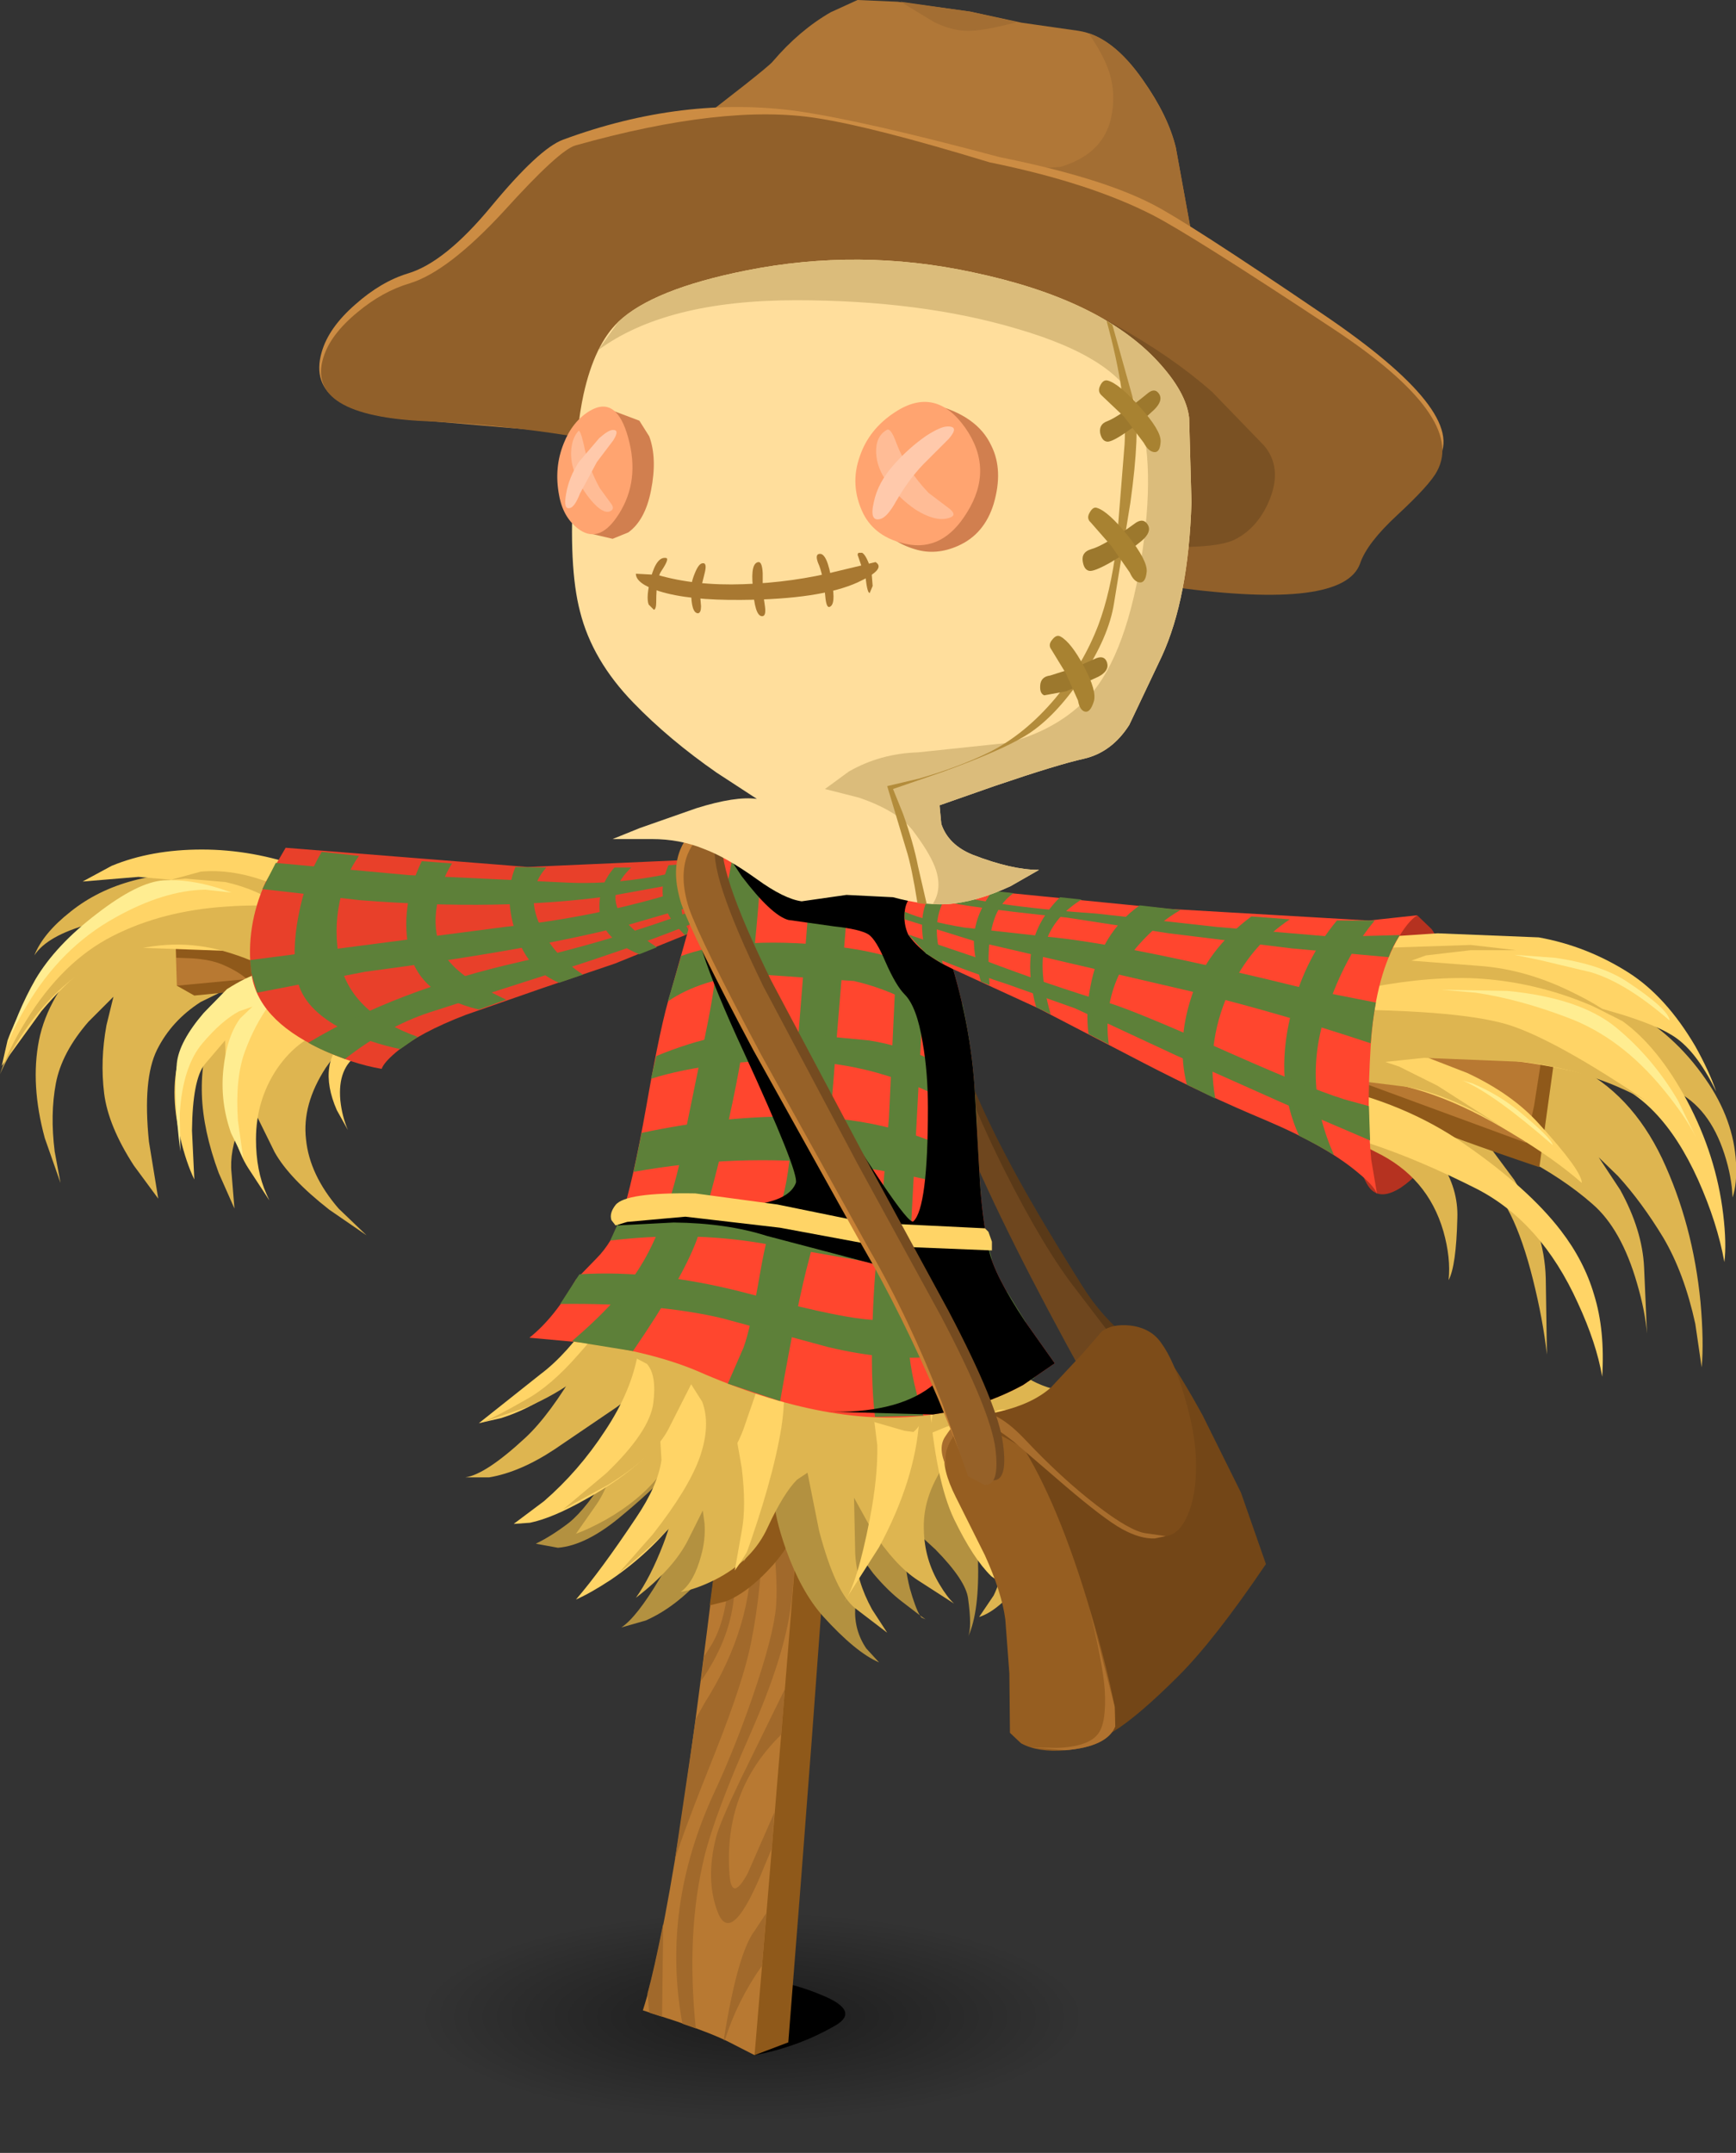 <?xml version="1.0" encoding="UTF-8" standalone="no"?>
<svg xmlns:xlink="http://www.w3.org/1999/xlink" height="185.0px" width="149.2px" xmlns="http://www.w3.org/2000/svg">
  <rect width="100%" height="100%" fill="#333333" stroke="none"/>
  <g transform="matrix(1.0, 0.0, 0.0, 1.0, 0.0, 0.0)">
    <use height="208.95" id="gardeningvendor" transform="matrix(1.0, 0.0, 0.0, 1.0, -24.15, -23.95)" width="186.55" xlink:href="#sprite0"/>
  </g>
  <defs>
    <g id="sprite0" transform="matrix(1.0, 0.0, 0.0, 1.0, 98.75, 116.45)">
      <use height="23.35" transform="matrix(1.0, 0.0, 0.0, 1.0, -49.4, 69.15)" width="78.95" xlink:href="#shape0"/>
      <use height="7.05" transform="matrix(1.0, 0.0, 0.0, 1.0, -17.05, 77.05)" width="15.1" xlink:href="#sprite1"/>
      <use height="134.3" transform="matrix(1.0, 0.0, 0.0, 1.0, -19.35, -50.2)" width="18.95" xlink:href="#shape2"/>
      <use height="34.35" transform="matrix(1.0, 0.0, 0.0, 1.0, 5.6, -8.35)" width="19.2" xlink:href="#shape3"/>
      <use height="33.3" transform="matrix(1.0, 0.0, 0.0, 1.0, -74.6, -19.65)" width="65.05" xlink:href="#shape4"/>
      <use height="16.95" transform="matrix(1.0, 0.0, 0.0, 1.0, -49.3, -19.3)" width="34.0" xlink:href="#sprite2"/>
      <use height="11.65" transform="matrix(1.0, 0.0, 0.0, 1.0, -53.1, -18.85)" width="43.55" xlink:href="#sprite3"/>
      <use height="14.15" transform="matrix(1.0, 0.0, 0.0, 1.0, -48.1, -15.65)" width="36.65" xlink:href="#sprite4"/>
      <use height="14.8" transform="matrix(1.0, 0.0, 0.0, 1.0, -74.2, -16.85)" width="19.5" xlink:href="#shape8"/>
      <use height="73.8" transform="matrix(1.0, 0.0, 0.0, 1.0, -34.6, -23.45)" width="60.4" xlink:href="#shape9"/>
      <use height="52.75" transform="matrix(1.0, 0.0, 0.0, 1.0, -25.45, -23.45)" width="39.75" xlink:href="#sprite5"/>
      <use height="41.0" transform="matrix(1.0, 0.0, 0.0, 1.0, -26.45, -16.85)" width="40.0" xlink:href="#sprite6"/>
      <use height="52.75" transform="matrix(1.0, 0.0, 0.0, 1.0, -21.5, -23.45)" width="37.55" xlink:href="#sprite7"/>
      <use height="5.0" transform="matrix(1.0, 0.0, 0.0, 1.0, -22.1, 10.05)" width="32.75" xlink:href="#shape13"/>
      <use height="36.6" transform="matrix(1.0, 0.0, 0.0, 1.0, 6.35, 21.35)" width="27.85" xlink:href="#shape14"/>
      <use height="42.05" transform="matrix(1.0, 0.0, 0.0, 1.0, 3.15, -16.25)" width="71.45" xlink:href="#shape15"/>
      <use height="23.0" transform="matrix(1.0, 0.0, 0.0, 1.0, 4.65, -16.25)" width="38.9" xlink:href="#sprite8"/>
      <use height="11.3" transform="matrix(1.0, 0.0, 0.0, 1.0, 3.1, -14.15)" width="40.55" xlink:href="#sprite9"/>
      <use height="17.7" transform="matrix(1.0, 0.0, 0.0, 1.0, 3.45, -12.2)" width="39.7" xlink:href="#sprite10"/>
      <use height="5.9" transform="matrix(1.0, 0.0, 0.0, 1.0, 3.9, -16.15)" width="41.8" xlink:href="#sprite11"/>
      <use height="16.35" transform="matrix(1.0, 0.0, 0.0, 1.0, 49.3, -10.45)" width="21.85" xlink:href="#shape20"/>
      <use height="57.5" transform="matrix(1.0, 0.0, 0.0, 1.0, -16.5, -22.4)" width="28.2" xlink:href="#shape21"/>
      <use height="51.1" transform="matrix(1.0, 0.0, 0.0, 1.0, -47.15, -92.5)" width="96.6" xlink:href="#shape22"/>
      <use height="55.4" transform="matrix(1.0, 0.0, 0.0, 1.0, -25.45, -70.2)" width="53.25" xlink:href="#shape23"/>
      <use height="11.35" transform="matrix(1.0, 0.0, 0.0, 1.0, -26.7, -57.55)" width="8.3" xlink:href="#shape24"/>
      <use height="12.85" transform="matrix(1.0, 0.0, 0.0, 1.0, -1.1, -57.95)" width="12.3" xlink:href="#shape25"/>
      <use height="50.15" transform="matrix(1.0, 0.0, 0.0, 1.0, 1.65, -64.95)" width="23.5" xlink:href="#shape26"/>
      <use height="5.5" transform="matrix(1.0, 0.0, 0.0, 1.0, -19.95, -45.05)" width="20.85" xlink:href="#shape27"/>
    </g>
    <g id="shape0" transform="matrix(1.0, 0.0, 0.0, 1.0, 39.5, 11.65)">
      <path d="M-27.95 -8.25 Q-16.4 -11.65 -0.05 -11.65 16.3 -11.65 27.9 -8.25 39.45 -4.85 39.45 0.0 39.45 4.85 27.9 8.25 16.3 11.7 -0.05 11.7 -16.4 11.7 -27.95 8.25 -39.5 4.85 -39.5 0.0 -39.5 -4.85 -27.95 -8.25" fill="url(#gradient0)" fill-rule="evenodd" stroke="none"/>
    </g>
    <radialGradient cx="0" cy="0" gradientTransform="matrix(0.035, 0.0, 0.0, -0.011, -0.05, 0.0)" gradientUnits="userSpaceOnUse" id="gradient0" r="819.2" spreadMethod="pad">
      <stop offset="0.0" stop-color="#000000" stop-opacity="0.459"/>
      <stop offset="1.0" stop-color="#000000" stop-opacity="0.0"/>
    </radialGradient>
    <g id="sprite1" transform="matrix(1.0, 0.0, 0.0, 1.0, 0.0, 0.0)">
      <use height="7.05" transform="matrix(1.0, 0.0, 0.0, 1.0, 0.0, 0.0)" width="15.1" xlink:href="#shape1"/>
    </g>
    <g id="shape1" transform="matrix(1.0, 0.0, 0.0, 1.0, 0.0, 0.0)">
      <path d="M0.0 2.3 Q0.55 1.55 1.6 0.9 3.75 -0.35 6.4 0.1 10.7 0.85 13.1 1.9 16.4 3.25 14.25 4.5 11.05 6.35 7.3 7.05 L0.0 2.3" fill="#000000" fill-rule="evenodd" stroke="none"/>
    </g>
    <g id="shape2" transform="matrix(1.0, 0.0, 0.0, 1.0, 9.5, 67.15)">
      <path d="M3.0 -20.6 L3.85 -21.25 5.75 -21.3 Q8.45 -19.8 8.1 -8.8 7.55 8.85 3.0 66.05 L0.1 67.15 -4.7 61.4 3.0 -20.6" fill="#8f591a" fill-rule="evenodd" stroke="none"/>
      <path d="M4.65 -67.15 L9.45 -65.2 Q6.75 -23.1 5.95 -7.95 5.15 7.2 0.1 67.15 L-2.05 66.05 Q-3.4 65.35 -6.6 64.25 L-9.5 63.3 Q-8.1 59.0 -6.3 47.65 -4.75 37.5 -2.25 16.55 L1.4 -12.9 Q2.95 -23.2 3.95 -46.2 L4.65 -67.15" fill="#b87932" fill-rule="evenodd" stroke="none"/>
      <path d="M0.95 50.9 Q-1.85 57.9 -3.05 54.9 -4.15 52.1 -3.2 48.4 -2.9 47.2 -1.05 43.35 L2.7 35.7 2.4 39.6 Q-2.6 44.45 -2.05 51.7 -1.85 54.0 -0.5 51.55 L1.8 46.3 1.6 49.35 0.95 50.9" fill="#a1692b" fill-rule="evenodd" stroke="none"/>
      <path d="M1.1 54.95 L0.75 59.45 Q-1.35 62.4 -2.45 65.85 L-2.55 65.85 Q-1.35 58.3 0.15 56.4 L1.1 54.95" fill="#a1692b" fill-rule="evenodd" stroke="none"/>
      <path d="M-1.55 10.55 L4.65 11.0 3.3 28.05 3.15 29.05 Q2.5 33.25 -0.2 39.4 -3.3 46.4 -4.2 50.05 -5.8 56.55 -4.95 64.85 L-6.1 64.45 Q-7.95 54.45 -3.35 44.55 -1.6 40.8 -0.05 36.3 1.75 31.05 1.95 28.55 2.15 26.25 1.5 21.1 L0.8 16.4 0.85 21.25 Q0.75 27.0 -0.2 31.7 -0.85 35.0 -3.25 41.05 -6.1 48.15 -6.75 50.4 L-4.95 38.25 -4.2 36.9 Q0.05 30.2 -0.2 23.4 L-0.35 15.55 -1.7 28.05 Q-2.1 31.55 -4.5 35.0 L-4.25 32.9 -3.7 32.05 Q-1.25 28.2 -2.5 18.75 L-1.55 10.55" fill="#a1692b" fill-rule="evenodd" stroke="none"/>
      <path d="M-9.1 61.85 Q-8.55 59.85 -7.75 55.85 L-7.85 63.85 -8.95 63.5 -9.1 61.85" fill="#a1692b" fill-rule="evenodd" stroke="none"/>
      <path d="M4.4 19.35 L3.95 21.25 Q3.15 23.55 1.25 25.5 -0.6 27.45 -2.35 28.15 L-3.75 28.5 -2.5 19.1 0.0 18.1 4.75 15.5 4.4 19.35" fill="#8f591a" fill-rule="evenodd" stroke="none"/>
    </g>
    <g id="shape3" transform="matrix(1.0, 0.0, 0.0, 1.0, 0.0, 0.0)">
      <path d="M0.5 0.0 Q1.75 6.55 6.2 15.05 8.5 19.5 12.85 26.4 14.5 29.05 17.0 31.05 L19.2 32.5 13.6 34.0 Q6.75 21.65 3.35 13.6 1.25 8.55 0.65 3.75 L0.5 0.0" fill="#593918" fill-rule="evenodd" stroke="none"/>
      <path d="M0.0 0.35 Q1.8 7.75 6.1 16.35 9.55 23.2 12.35 26.75 L16.85 32.65 13.1 34.35 Q6.25 22.0 2.85 13.9 0.75 8.85 0.15 4.1 L0.0 0.35" fill="#6e461e" fill-rule="evenodd" stroke="none"/>
    </g>
    <g id="shape4" transform="matrix(1.0, 0.0, 0.0, 1.0, 65.05, 0.0)">
      <path d="M-47.8 13.25 Q-50.3 14.85 -51.55 17.35 -52.8 19.85 -52.25 25.25 L-51.45 30.15 -53.55 27.3 Q-55.75 23.9 -56.1 21.1 -56.45 18.25 -55.9 15.25 L-55.3 12.8 -57.45 14.95 Q-59.75 17.6 -60.25 20.25 -60.75 22.9 -60.35 26.1 L-59.85 28.8 -61.2 24.95 Q-62.45 20.35 -61.7 16.55 -60.95 12.75 -57.35 9.0 L-53.95 5.95 -57.35 6.55 Q-61.0 7.55 -62.1 9.25 -61.35 7.35 -59.0 5.5 -54.4 1.8 -46.65 2.2 -38.35 2.65 -34.75 7.25 -31.75 11.1 -33.55 14.05 L-37.05 18.9 Q-39.1 22.05 -38.75 25.05 -38.45 28.1 -35.95 31.0 L-33.55 33.3 -36.75 31.1 Q-40.2 28.4 -41.45 26.15 L-43.2 22.6 -43.45 21.75 -44.4 23.75 Q-45.35 26.1 -45.15 27.95 L-44.9 31.0 -46.25 27.95 Q-47.6 24.3 -47.7 21.2 -47.8 18.1 -46.7 14.8 L-45.55 12.15 -47.8 13.25" fill="#deb550" fill-rule="evenodd" stroke="none"/>
      <path d="M-49.85 11.85 L-48.9 9.8 -21.7 7.3 Q-21.05 7.7 -23.8 9.05 -26.8 10.55 -30.25 10.9 L-48.35 12.7 -49.85 11.85" fill="#8f591a" fill-rule="evenodd" stroke="none"/>
      <path d="M-50.1 3.75 L-33.3 3.75 Q-15.75 3.7 -12.1 3.45 L-11.15 6.65 Q-26.1 9.65 -35.55 10.5 L-49.85 11.85 -50.1 3.75" fill="#b87932" fill-rule="evenodd" stroke="none"/>
      <path d="M-48.55 9.5 L-49.9 9.45 -50.0 6.05 -40.65 6.2 -40.45 10.5 Q-40.45 10.7 -43.4 11.7 -44.25 10.75 -45.9 10.05 -46.95 9.6 -48.55 9.5" fill="#8f591a" fill-rule="evenodd" stroke="none"/>
      <path d="M-45.8 8.85 L-54.1 8.55 Q-57.45 9.25 -61.5 14.05 L-64.9 18.75 -64.4 16.55 Q-63.35 13.65 -60.75 9.95 -58.2 6.25 -54.0 4.1 L-50.35 2.75 -53.15 2.5 -57.95 2.9 -55.45 1.55 Q-52.05 0.15 -47.7 0.15 -43.35 0.15 -39.0 1.7 -36.85 2.45 -35.55 3.2 L-31.8 4.45 Q-28.05 6.15 -27.8 8.3 -27.5 10.65 -29.75 13.65 -31.75 16.25 -34.25 17.75 -36.05 18.9 -35.8 21.7 -35.65 23.1 -35.15 24.25 L-36.1 22.55 Q-37.0 20.5 -36.75 18.85 -36.5 17.1 -34.7 15.75 -33.9 15.1 -33.1 14.8 L-36.25 15.45 Q-39.3 16.15 -41.25 19.0 -43.05 21.7 -43.05 25.05 -43.05 27.75 -42.15 29.75 L-41.9 30.3 -43.7 27.55 Q-45.2 25.25 -45.6 20.65 L-45.7 16.55 -47.45 18.6 Q-48.5 19.9 -48.55 24.3 L-48.35 28.5 Q-49.05 27.05 -49.55 24.95 -50.55 20.75 -49.55 17.65 -48.55 14.55 -44.95 11.95 L-41.55 9.95 -45.8 8.85" fill="#ffd466" fill-rule="evenodd" stroke="none"/>
      <path d="M-47.8 2.05 Q-44.55 1.75 -40.8 3.45 -36.85 5.25 -36.65 6.75 -36.5 7.55 -37.9 8.95 -38.75 9.8 -40.05 10.15 L-42.05 10.35 Q-44.0 9.35 -46.3 8.75 -50.75 7.65 -55.4 9.35 -59.35 10.8 -62.6 15.25 -64.2 17.5 -65.05 19.45 -64.35 17.35 -62.8 14.85 -59.7 9.8 -55.4 7.6 -51.1 5.4 -45.55 5.05 -42.75 4.85 -40.8 5.1 -42.8 3.6 -45.65 2.95 L-49.1 2.65 -50.35 2.75 -47.8 2.05" fill="#deb550" fill-rule="evenodd" stroke="none"/>
      <path d="M-49.85 18.5 Q-49.65 16.65 -47.55 14.2 L-45.55 12.15 Q-42.15 10.0 -41.15 10.95 -40.65 11.4 -40.85 12.3 L-41.9 13.5 Q-43.15 15.2 -44.0 17.5 -44.85 19.8 -44.6 23.45 L-44.15 26.65 -45.2 24.5 Q-46.15 21.8 -45.85 19.0 -45.55 16.2 -44.4 14.65 L-43.35 13.65 -44.5 14.05 Q-46.0 14.85 -47.65 16.8 -49.35 18.8 -49.6 22.85 L-49.55 26.1 Q-50.15 21.4 -49.85 18.5" fill="#ffed91" fill-rule="evenodd" stroke="none"/>
      <path d="M-43.45 10.75 Q-43.95 6.8 -42.25 3.0 L-40.5 0.0 -19.7 1.65 -1.55 0.85 Q0.7 0.5 -0.35 2.1 L-3.15 5.25 Q-4.5 6.65 -6.15 7.5 L-12.2 9.95 -18.4 12.05 -25.0 14.35 Q-29.05 15.9 -31.05 17.6 -32.05 18.45 -32.25 19.0 -34.85 18.55 -37.55 17.25 -42.95 14.7 -43.45 10.75" fill="#e8402a" fill-rule="evenodd" stroke="none"/>
    </g>
    <g id="sprite2" transform="matrix(1.0, 0.0, 0.0, 1.0, 0.05, 0.0)">
      <use height="16.95" transform="matrix(1.0, 0.0, 0.0, 1.0, -0.05, 0.0)" width="34.0" xlink:href="#shape5"/>
    </g>
    <g id="shape5" transform="matrix(1.0, 0.0, 0.0, 1.0, 0.05, 0.0)">
      <path d="M18.15 12.7 L15.8 13.55 Q10.8 12.35 9.85 8.65 8.95 4.8 10.9 0.8 L13.5 1.0 Q12.5 2.55 12.2 4.6 11.85 6.7 12.55 8.3 13.5 10.55 18.15 12.7" fill="#5d8039" fill-rule="evenodd" stroke="none"/>
      <path d="M18.95 1.3 L21.6 1.35 Q19.75 3.4 21.05 6.3 22.1 8.8 24.75 10.55 L22.7 11.25 Q20.35 10.25 19.35 7.95 17.75 4.15 18.95 1.3" fill="#5d8039" fill-rule="evenodd" stroke="none"/>
      <path d="M10.55 15.9 L9.05 16.95 Q6.4 16.4 4.2 15.3 0.7 13.5 0.2 10.95 -0.3 8.6 0.3 5.5 0.9 2.3 2.3 0.0 L5.5 0.35 Q4.3 2.0 3.85 4.25 3.3 6.8 3.85 9.45 4.8 13.85 10.55 15.9" fill="#5d8039" fill-rule="evenodd" stroke="none"/>
      <path d="M33.7 1.05 Q32.5 4.75 33.95 6.9 L33.5 7.15 32.85 6.45 Q30.8 4.15 32.1 1.15 L33.7 1.05" fill="#5d8039" fill-rule="evenodd" stroke="none"/>
      <path d="M31.1 8.2 L29.6 8.8 Q26.45 7.5 26.2 5.3 25.95 3.05 27.45 1.35 L28.9 1.35 Q26.9 3.25 27.85 5.15 28.6 6.55 31.1 8.2" fill="#5d8039" fill-rule="evenodd" stroke="none"/>
    </g>
    <g id="sprite3" transform="matrix(1.0, 0.0, 0.0, 1.0, 0.0, 0.0)">
      <use height="11.65" transform="matrix(1.0, 0.0, 0.0, 1.0, 0.0, 0.0)" width="43.55" xlink:href="#shape6"/>
    </g>
    <g id="shape6" transform="matrix(1.0, 0.0, 0.0, 1.0, 0.0, 0.0)">
      <path d="M43.5 0.8 L41.7 3.15 32.4 5.85 Q24.35 7.95 9.9 9.85 L0.6 11.65 0.1 9.95 0.0 8.85 21.9 6.0 Q29.3 5.2 35.9 3.25 L41.05 1.5 30.9 3.35 Q21.5 4.65 9.4 3.7 L1.05 2.75 2.2 0.5 13.65 1.55 27.4 2.2 Q33.4 2.45 40.35 0.3 L42.0 0.05 Q43.85 -0.25 43.5 0.8" fill="#5d8039" fill-rule="evenodd" stroke="none"/>
    </g>
    <g id="sprite4" transform="matrix(1.0, 0.0, 0.0, 1.0, 0.0, 0.0)">
      <use height="14.15" transform="matrix(1.0, 0.0, 0.0, 1.0, 0.0, 0.0)" width="36.65" xlink:href="#shape7"/>
    </g>
    <g id="shape7" transform="matrix(1.0, 0.0, 0.0, 1.0, 0.0, 0.0)">
      <path d="M36.65 0.0 L35.0 1.65 Q30.45 3.7 22.25 6.35 L10.4 10.15 Q6.65 11.4 3.15 14.15 1.2 13.45 0.0 12.75 7.6 8.2 18.2 5.8 28.05 3.55 36.65 0.0" fill="#5d8039" fill-rule="evenodd" stroke="none"/>
    </g>
    <g id="shape8" transform="matrix(1.0, 0.0, 0.0, 1.0, 64.65, -2.8)">
      <path d="M-51.0 2.8 Q-48.35 2.65 -45.15 3.85 L-47.4 3.6 Q-50.95 3.65 -55.15 6.0 -59.85 8.6 -62.8 13.65 -64.1 15.8 -64.65 17.6 -63.6 14.1 -62.0 11.3 -60.25 8.35 -56.7 5.65 -53.2 2.95 -51.0 2.8" fill="#ffed91" fill-rule="evenodd" stroke="none"/>
    </g>
    <g id="shape9" transform="matrix(1.0, 0.0, 0.0, 1.0, 30.2, 36.9)">
      <path d="M-3.5 12.05 L7.45 12.4 Q17.7 13.2 21.0 15.9 24.35 18.6 27.0 19.1 L27.9 19.2 25.5 19.55 22.45 19.65 22.0 19.4 22.4 20.15 Q22.8 21.25 23.0 23.05 23.2 24.8 26.25 27.05 27.75 28.15 29.2 28.9 L25.35 27.55 Q22.95 26.7 20.95 24.25 L19.45 22.0 19.4 23.8 Q19.4 26.0 19.7 28.2 20.0 30.4 21.55 32.1 L23.0 33.4 19.7 31.9 Q17.6 30.95 15.45 27.0 L13.7 23.2 13.85 27.9 Q14.0 32.55 13.0 34.7 13.35 33.9 13.0 31.4 12.8 29.85 10.2 27.2 L7.7 24.9 7.55 26.55 Q7.5 28.6 8.0 30.55 8.45 32.15 8.85 32.85 L7.35 31.7 Q6.1 30.75 4.85 29.25 L3.85 27.9 3.65 28.95 3.3 32.25 Q3.2 34.15 4.25 35.7 L5.35 36.9 Q3.35 36.05 0.5 32.9 -1.35 30.8 -2.65 27.2 -3.65 24.35 -3.65 22.9 -3.65 22.1 -5.35 24.15 L-9.8 29.55 Q-12.1 32.15 -14.7 33.3 L-16.8 33.9 Q-15.5 33.05 -13.5 29.7 -12.25 27.65 -10.75 21.95 L-9.5 16.7 -11.2 18.9 Q-13.5 21.6 -16.65 24.2 -19.75 26.85 -22.25 27.05 L-24.15 26.7 Q-22.8 26.05 -21.3 24.9 -19.75 23.65 -17.85 20.5 -15.5 16.6 -15.55 13.75 L-10.2 12.85 -3.5 12.05 M8.85 32.85 L9.35 33.2 9.0 33.05 8.85 32.85" fill="#b39140" fill-rule="evenodd" stroke="none"/>
      <path d="M-25.05 17.6 Q-22.95 15.65 -20.5 11.45 L-18.45 7.6 -17.3 7.2 Q-15.9 6.45 -14.55 5.0 L-1.5 5.75 Q12.4 7.3 16.45 11.45 20.1 15.2 23.75 17.05 25.6 17.95 26.7 18.1 L26.75 18.2 Q25.25 18.45 21.85 17.55 20.55 17.2 19.4 16.65 L18.5 16.2 19.45 17.8 Q20.65 19.5 21.85 20.2 24.55 21.85 27.65 21.85 L30.2 21.5 Q29.2 22.35 25.2 23.1 L22.0 23.2 21.8 22.75 22.3 24.35 Q22.8 26.0 21.7 28.5 L21.45 26.6 Q21.3 25.45 20.35 23.15 L19.45 21.1 19.45 22.0 18.55 26.85 Q18.0 29.9 15.95 31.75 14.9 32.7 13.95 33.0 L15.2 31.15 Q16.35 28.8 15.7 26.35 15.1 23.95 13.65 20.9 L12.3 18.35 10.7 20.35 Q9.1 22.9 9.2 25.5 9.25 28.05 10.55 30.2 11.2 31.3 11.8 31.85 L8.7 29.85 Q6.75 28.6 4.75 25.55 L3.2 22.75 3.3 27.5 Q3.4 29.9 4.75 32.35 L6.05 34.35 3.3 32.25 Q1.6 30.9 0.2 25.6 L-0.8 20.6 -1.7 21.2 Q-2.85 22.35 -4.2 25.25 -5.5 28.15 -8.75 29.8 -10.35 30.6 -11.7 30.85 -10.55 30.0 -9.95 27.75 -9.55 26.35 -9.65 24.95 L-9.8 23.85 -11.05 26.35 Q-12.3 28.85 -15.55 31.35 -14.3 29.6 -13.2 26.75 -12.5 24.95 -11.55 21.05 L-10.8 17.5 -13.55 20.85 Q-15.25 23.0 -18.15 24.65 -19.6 25.45 -20.7 25.85 L-18.95 23.35 Q-17.85 21.8 -16.6 17.6 L-15.55 13.75 -17.25 15.0 -22.55 18.6 Q-25.5 20.55 -28.15 21.0 L-30.2 21.0 Q-28.45 20.75 -25.05 17.6" fill="#deb550" fill-rule="evenodd" stroke="none"/>
      <path d="M9.65 14.2 L9.45 7.85 8.8 16.1 Q8.45 21.25 5.35 27.0 L2.35 31.7 Q3.45 30.25 4.55 24.6 5.25 21.0 5.2 18.25 L4.95 16.25 3.95 12.6 Q3.05 9.4 1.65 9.75 -0.1 10.15 -1.45 15.85 -2.7 21.1 -5.0 25.6 -6.15 27.8 -7.05 29.0 L-6.45 25.6 Q-6.05 23.5 -6.45 20.2 L-6.95 17.35 -7.95 18.85 -11.8 24.25 Q-14.25 27.45 -17.7 29.8 -19.45 30.95 -20.7 31.5 -18.55 29.0 -15.55 24.5 -13.65 21.7 -13.35 19.5 L-13.45 17.85 -14.9 19.4 Q-16.9 21.25 -19.8 22.85 -22.7 24.5 -24.65 24.9 L-26.05 25.0 -23.45 23.05 Q-20.45 20.45 -18.2 17.0 -15.9 13.55 -15.35 10.2 L-15.2 7.5 -17.85 9.8 -22.8 13.75 Q-24.75 15.15 -27.1 15.9 L-29.05 16.35 -23.7 12.1 Q-21.5 10.45 -19.15 7.05 L-15.8 1.85 -0.95 4.0 Q14.25 6.8 15.95 10.1 17.65 13.4 22.05 13.7 L26.05 13.35 Q25.55 14.1 22.45 15.0 L19.5 15.3 18.95 15.0 19.2 15.85 20.95 20.0 Q22.2 22.7 26.15 24.5 28.1 25.4 29.8 25.75 L28.0 25.85 Q25.4 25.7 21.45 24.6 17.45 23.5 15.6 19.55 L14.55 15.85 14.15 16.75 Q13.75 18.1 13.7 20.6 13.6 23.1 14.9 27.0 L16.2 30.35 15.0 29.5 Q13.45 28.0 11.8 24.6 10.2 21.25 9.65 14.2" fill="#ffd466" fill-rule="evenodd" stroke="none"/>
      <path d="M-3.05 16.75 Q-2.6 13.85 -2.95 10.95 L-3.45 8.6 -6.3 16.85 Q-7.55 20.3 -12.4 25.1 -14.85 27.55 -17.05 29.25 L-14.1 25.9 Q-11.0 21.95 -10.05 19.25 -9.1 16.5 -9.85 14.5 L-10.8 13.0 -12.7 16.75 Q-13.85 19.1 -17.95 21.65 L-21.8 23.75 -18.1 20.65 Q-14.35 17.05 -14.05 14.6 -13.75 12.2 -14.6 11.25 L-15.55 10.75 -15.2 8.85 Q-13.8 8.35 -13.55 7.6 -13.1 6.25 -13.55 6.0 -14.25 5.6 -17.2 9.25 -20.05 12.85 -24.85 14.95 L-28.85 16.3 Q-27.75 15.9 -25.05 14.35 -22.85 13.15 -20.5 10.45 -18.0 7.7 -16.55 4.75 L-1.75 6.05 Q13.55 7.95 16.05 10.75 18.55 13.55 22.55 13.75 L24.8 13.65 21.95 14.1 19.55 14.5 18.8 14.75 19.2 15.6 20.45 19.35 Q19.95 18.35 17.95 16.25 16.7 14.9 15.5 15.25 L14.55 15.85 13.7 18.0 13.05 16.85 Q12.7 16.15 11.15 16.65 L9.7 17.25 9.95 15.6 10.1 14.25 10.05 13.75 9.05 12.1 9.2 14.25 Q9.3 16.35 8.3 17.1 L7.55 17.0 4.95 16.25 3.7 13.6 Q3.0 12.3 3.9 11.65 L4.95 11.25 Q3.85 9.45 2.55 8.8 0.0 7.45 -0.8 13.0 -1.6 18.55 -4.0 23.95 -5.25 26.65 -6.3 28.25 -3.8 21.35 -3.05 16.75" fill="#deb550" fill-rule="evenodd" stroke="none"/>
      <path d="M10.85 -25.35 Q13.1 -18.95 13.55 -12.65 L14.0 -4.7 Q14.2 -1.25 14.8 1.5 15.25 3.6 17.9 7.6 L20.45 11.2 17.75 13.05 Q14.2 15.0 9.95 15.6 1.2 16.9 -10.3 11.85 -14.1 10.25 -19.8 9.45 L-24.7 9.0 Q-22.5 7.25 -20.7 4.0 L-18.95 2.2 Q-17.55 0.8 -16.8 -1.4 -15.85 -4.15 -14.65 -10.9 -13.4 -18.05 -12.55 -20.7 L-9.9 -30.1 -8.5 -35.4 Q-5.9 -36.65 -0.05 -36.85 7.2 -37.15 7.9 -33.85 L10.85 -25.35" fill="#ff462e" fill-rule="evenodd" stroke="none"/>
    </g>
    <g id="sprite5" transform="matrix(1.0, 0.0, 0.0, 1.0, 0.0, 0.05)">
      <use height="52.75" transform="matrix(1.0, 0.0, 0.0, 1.0, 0.0, -0.05)" width="39.75" xlink:href="#shape10"/>
    </g>
    <g id="shape10" transform="matrix(1.0, 0.0, 0.0, 1.0, 0.0, 0.05)">
      <path d="M23.7 0.05 Q28.4 0.45 28.95 3.0 L30.2 7.0 30.05 19.4 29.35 32.55 Q28.8 42.35 28.9 45.7 28.95 48.75 30.2 52.55 L26.05 52.65 Q25.65 49.35 25.85 44.25 26.0 40.1 26.4 37.2 L27.25 26.95 27.75 16.4 Q27.75 8.45 26.9 4.45 26.5 2.45 26.05 2.05 L25.05 2.4 Q24.05 2.95 24.05 4.2 L23.5 11.1 22.75 20.2 Q21.8 33.75 20.4 39.05 19.4 42.7 17.9 51.3 L13.4 49.8 14.75 46.7 Q15.35 45.1 16.15 40.45 16.85 36.35 17.55 35.2 18.4 33.85 18.8 29.65 L19.25 22.55 20.9 1.9 Q20.9 -0.25 18.65 1.1 16.35 2.45 16.25 5.4 16.05 9.7 15.05 18.2 14.6 22.35 13.15 28.6 11.85 34.1 10.75 37.4 9.5 40.8 5.25 47.0 L0.0 46.15 Q4.1 42.65 5.9 39.7 7.25 37.55 8.35 34.15 9.35 31.0 9.75 28.2 L11.2 21.1 Q12.3 16.0 12.4 13.9 12.55 10.25 14.55 1.05 L15.65 0.65 23.7 0.05" fill="#5d8039" fill-rule="evenodd" stroke="none"/>
      <path d="M33.55 17.55 L33.55 17.05 Q34.35 20.85 34.6 24.2 L35.05 32.4 Q34.95 37.9 35.4 39.9 36.15 43.6 39.75 49.3 L36.95 50.8 36.4 49.2 34.4 44.35 Q33.1 41.2 32.9 38.2 32.7 35.55 33.2 27.5 L33.55 17.55" fill="#5d8039" fill-rule="evenodd" stroke="none"/>
    </g>
    <g id="sprite6" transform="matrix(1.0, 0.0, 0.0, 1.0, 0.0, 0.0)">
      <use height="41.0" transform="matrix(1.0, 0.0, 0.0, 1.0, 0.0, 0.0)" width="40.0" xlink:href="#shape11"/>
    </g>
    <g id="shape11" transform="matrix(1.0, 0.0, 0.0, 1.0, 0.0, 0.0)">
      <path d="M22.45 5.55 Q27.45 6.0 30.6 7.4 32.85 8.45 34.3 9.6 L35.15 13.75 Q30.25 9.8 25.25 8.65 L16.65 8.05 Q12.1 8.45 9.25 10.4 L10.4 6.5 Q12.3 5.8 14.6 5.55 18.1 5.15 22.45 5.55" fill="#5d8039" fill-rule="evenodd" stroke="none"/>
      <path d="M30.1 17.5 Q26.3 16.0 22.4 15.65 18.2 15.3 13.9 15.8 10.3 16.25 7.8 17.05 L8.25 15.1 Q13.9 12.75 18.65 13.0 L26.5 13.75 Q29.7 14.25 32.3 15.65 L34.15 17.05 35.65 18.4 35.8 20.95 Q33.95 19.0 30.1 17.5" fill="#5d8039" fill-rule="evenodd" stroke="none"/>
      <path d="M11.6 2.3 L12.1 0.45 18.85 0.05 26.65 0.6 Q29.45 0.95 31.75 1.8 L32.55 3.95 Q26.4 1.55 21.1 1.15 15.75 0.85 11.6 2.3" fill="#5d8039" fill-rule="evenodd" stroke="none"/>
      <path d="M1.65 33.85 Q8.15 33.45 15.75 35.4 23.2 37.4 26.1 37.7 30.45 38.2 34.5 36.8 L38.4 35.35 40.0 37.95 Q36.65 40.4 32.25 40.9 28.25 41.35 23.0 40.1 L14.0 37.65 Q8.4 36.3 0.0 36.4 L1.35 34.3 1.65 33.85" fill="#5d8039" fill-rule="evenodd" stroke="none"/>
      <path d="M17.1 31.15 Q11.0 30.15 4.3 30.95 L5.2 28.95 12.6 28.4 22.6 29.85 30.75 30.8 36.7 31.0 37.1 32.6 Q35.05 33.5 33.25 33.55 L26.5 32.8 17.1 31.15" fill="#5d8039" fill-rule="evenodd" stroke="none"/>
      <path d="M20.6 20.3 Q29.2 20.4 35.95 24.4 L36.15 27.0 Q30.85 25.25 23.85 24.4 15.2 23.45 6.3 25.05 L7.0 21.7 Q14.0 20.2 20.6 20.3" fill="#5d8039" fill-rule="evenodd" stroke="none"/>
    </g>
    <g id="sprite7" transform="matrix(1.0, 0.0, 0.0, 1.0, 0.0, 0.05)">
      <use height="52.75" transform="matrix(1.0, 0.0, 0.0, 1.0, 0.0, -0.05)" width="37.55" xlink:href="#shape12"/>
    </g>
    <g id="shape12" transform="matrix(1.0, 0.0, 0.0, 1.0, 0.0, 0.05)">
      <path d="M26.2 20.5 Q25.7 17.4 24.65 16.35 23.9 15.6 23.0 13.55 22.2 11.65 21.55 11.2 20.85 10.75 18.55 10.5 L14.65 9.95 Q13.2 9.55 10.65 6.2 L8.3 2.65 8.3 2.55 9.25 1.2 Q13.2 0.0 17.95 -0.05 24.35 -0.05 25.0 3.0 L27.95 11.5 Q30.2 17.9 30.65 24.2 L31.1 32.15 Q31.3 35.6 31.9 38.35 32.35 40.45 35.0 44.45 L37.55 48.05 34.85 49.9 Q31.3 51.85 27.05 52.45 L17.85 52.2 Q23.8 52.4 26.85 50.1 29.25 48.3 28.8 46.35 28.3 44.25 27.5 42.7 26.4 40.6 25.15 40.35 L12.8 37.1 Q9.35 36.0 4.8 35.95 L0.0 36.2 0.0 36.15 Q3.7 34.7 7.15 34.6 L11.8 34.4 Q14.75 34.0 15.3 32.55 15.6 31.7 10.8 21.25 5.9 10.7 6.55 8.2 6.85 7.0 15.75 21.55 24.8 36.4 25.4 35.85 26.65 34.7 26.65 26.1 26.65 23.05 26.2 20.5" fill="#000000" fill-rule="evenodd" stroke="none"/>
    </g>
    <g id="shape13" transform="matrix(1.0, 0.0, 0.0, 1.0, 17.7, 3.4)">
      <path d="M-3.15 -0.45 L-11.3 -1.4 -16.3 -0.95 -17.3 -0.65 -17.65 -1.1 Q-17.85 -1.7 -17.3 -2.4 -16.45 -3.5 -10.45 -3.4 L-3.4 -2.45 4.2 -0.9 14.45 -0.4 14.75 -0.1 15.05 0.75 15.05 1.5 5.2 1.1 -3.15 -0.45" fill="#ffd466" fill-rule="evenodd" stroke="none"/>
    </g>
    <g id="shape14" transform="matrix(1.0, 0.0, 0.0, 1.0, 13.9, 18.3)">
      <path d="M-13.1 -9.7 L-12.2 -10.3 Q-11.0 -10.6 -9.6 -9.2 -8.0 -7.6 -8.4 -5.5 -8.8 -3.45 -10.1 -4.0 -11.25 -4.45 -12.2 -6.25 -13.1 -8.0 -13.1 -9.7" fill="#825321" fill-rule="evenodd" stroke="none"/>
      <path d="M0.1 -16.65 Q0.75 -17.6 1.7 -17.85 3.0 -18.2 4.35 -16.9 5.75 -15.55 8.5 -10.55 L11.8 -3.9 13.95 2.25 Q9.55 8.75 6.45 11.85 -0.5 18.8 -2.05 17.1 -2.9 16.15 -4.55 7.8 L-6.05 -0.4 Q-7.35 -3.2 -10.25 -6.2 L-12.9 -8.65 Q-5.2 -11.0 -2.65 -13.15 -1.05 -14.5 -0.5 -15.4 L0.1 -16.65" fill="#734617" fill-rule="evenodd" stroke="none"/>
      <path d="M-10.2 1.5 L-12.7 -3.5 Q-15.15 -8.35 -11.6 -9.35 -8.4 -10.2 -7.15 -8.15 -3.9 -3.05 -1.15 6.25 0.25 10.9 0.95 14.5 L1.0 16.2 Q0.3 17.95 -3.3 18.25 -5.65 18.45 -7.1 17.65 L-8.05 16.75 -8.1 11.65 -8.45 7.0 Q-8.75 4.7 -10.2 1.5" fill="#965e21" fill-rule="evenodd" stroke="none"/>
      <path d="M0.1 13.1 Q-0.05 10.9 -1.2 6.15 L0.95 14.5 1.0 16.2 Q0.3 17.95 -3.3 18.25 L-6.2 18.0 -4.05 18.05 Q-1.25 17.95 -0.45 16.8 0.25 15.85 0.1 13.1" fill="#b0722f" fill-rule="evenodd" stroke="none"/>
      <path d="M-4.55 -12.9 L-1.75 -15.9 -0.15 -17.75 Q0.75 -18.4 2.25 -18.25 4.05 -18.05 4.95 -16.75 6.05 -15.25 6.95 -12.15 7.95 -8.8 7.95 -6.25 7.95 -3.6 7.2 -1.9 6.5 -0.3 5.35 -0.15 4.2 -0.05 2.15 -0.85 0.1 -1.65 -0.7 -2.5 -1.8 -3.65 -6.55 -7.4 -7.75 -8.35 -10.0 -9.35 L-12.05 -10.15 -8.95 -10.85 Q-6.15 -11.5 -4.55 -12.9" fill="#7d4c19" fill-rule="evenodd" stroke="none"/>
      <path d="M-6.8 -8.5 Q-3.6 -5.1 -0.6 -2.8 2.25 -0.6 3.6 -0.4 L5.35 -0.15 4.4 0.05 Q3.15 0.1 1.6 -0.75 0.05 -1.6 -3.4 -4.55 L-7.7 -8.25 Q-9.4 -9.6 -10.3 -9.85 -11.85 -10.3 -12.9 -8.75 -13.95 -7.2 -13.4 -5.9 -14.3 -7.6 -13.65 -8.65 -12.55 -10.35 -11.6 -10.7 -9.6 -11.45 -6.8 -8.5" fill="#a86d2d" fill-rule="evenodd" stroke="none"/>
    </g>
    <g id="shape15" transform="matrix(1.0, 0.0, 0.0, 1.0, -0.05, 0.0)">
      <path d="M38.5 5.4 Q40.35 3.4 44.1 2.4 L45.35 3.6 Q46.65 5.5 47.2 9.25 47.7 13.1 46.65 17.8 46.05 20.6 45.0 23.1 44.4 24.65 42.7 25.8 40.75 27.05 39.85 25.6 39.0 24.25 38.15 19.95 L37.5 15.9 Q36.75 11.35 36.95 9.15 37.15 6.9 38.5 5.4" fill="#b53220" fill-rule="evenodd" stroke="none"/>
      <path d="M32.65 12.9 L37.5 6.7 41.35 6.35 51.6 7.2 Q58.25 8.4 62.05 10.35 66.15 12.5 68.9 16.5 71.3 19.95 71.5 23.65 71.6 25.5 71.2 26.65 71.15 24.9 70.5 22.9 69.2 18.9 66.3 17.5 63.45 16.1 58.15 15.0 L53.4 14.15 57.65 15.35 Q62.45 17.65 65.15 23.3 67.8 28.95 68.45 35.65 68.75 39.05 68.55 41.25 L68.0 37.5 Q67.05 33.15 65.25 30.1 63.4 27.05 61.35 24.8 L59.7 23.2 61.55 26.0 Q63.45 29.45 63.6 32.65 L63.85 38.35 Q63.7 36.45 63.0 34.05 61.65 29.35 59.15 27.2 56.65 25.0 53.0 23.1 L49.85 21.65 52.45 25.15 Q55.05 29.5 55.15 33.6 L55.25 40.15 Q54.9 37.1 54.05 33.7 52.35 26.9 49.75 25.0 47.2 23.15 45.6 22.25 L44.55 21.7 46.1 23.55 Q47.65 25.9 47.55 28.45 47.45 32.55 46.8 33.75 47.0 31.85 46.35 29.55 45.0 24.9 40.55 22.75 36.1 20.55 33.9 16.5 L32.65 12.9" fill="#deb550" fill-rule="evenodd" stroke="none"/>
      <path d="M43.05 19.85 L19.3 10.4 49.7 11.55 56.2 12.5 54.6 24.05 Q47.05 21.5 43.05 19.85" fill="#8f591a" fill-rule="evenodd" stroke="none"/>
      <path d="M15.95 5.75 L16.2 3.4 31.25 5.1 49.45 7.25 55.85 7.9 54.15 18.75 53.45 21.95 19.45 9.45 Q16.35 8.35 15.95 5.75" fill="#b87932" fill-rule="evenodd" stroke="none"/>
      <path d="M69.8 17.55 Q68.0 13.85 65.9 12.65 64.6 11.85 61.75 10.95 L59.2 10.2 61.75 11.5 Q64.8 13.7 67.3 18.35 69.8 23.05 70.4 28.1 70.7 30.6 70.5 32.2 69.9 28.85 68.25 25.15 64.95 17.85 59.8 16.4 54.7 14.95 49.35 14.65 L45.05 14.65 48.4 15.95 Q52.25 17.75 54.55 20.3 58.25 24.35 58.25 25.4 55.85 23.3 52.25 21.15 45.15 16.8 39.45 16.6 L30.35 16.25 36.2 17.05 Q43.05 18.5 48.15 22.05 53.65 25.85 56.45 29.5 58.45 32.1 59.3 35.0 60.25 38.05 60.0 42.05 59.5 39.15 57.9 35.7 54.75 28.75 49.2 25.9 44.35 23.45 40.15 22.05 L36.9 21.15 Q34.95 20.75 32.95 19.8 28.9 17.9 28.6 15.25 28.3 12.65 31.95 8.45 33.8 6.35 35.65 4.75 L38.35 4.45 45.85 3.95 54.55 4.3 Q58.7 5.05 62.3 7.35 65.5 9.4 68.0 13.65 69.2 15.8 69.8 17.55" fill="#ffd466" fill-rule="evenodd" stroke="none"/>
      <path d="M38.85 8.85 L34.5 10.0 34.7 10.25 36.35 10.5 Q48.45 10.5 52.5 12.0 56.5 13.45 63.7 18.3 62.75 17.75 61.25 17.1 57.6 15.55 53.25 15.0 L44.7 14.65 41.35 15.0 42.55 15.4 45.85 17.05 51.4 20.6 49.35 19.4 Q46.15 17.7 43.25 17.15 L38.0 16.5 36.2 16.55 Q34.6 15.75 33.5 15.3 29.95 11.8 29.45 10.65 29.0 9.65 31.85 7.9 35.1 5.95 39.7 5.25 L48.7 4.95 52.6 5.4 48.7 5.4 44.85 5.85 43.6 6.3 49.45 6.75 Q53.55 7.05 57.6 9.1 59.65 10.1 60.85 11.05 59.6 10.3 57.4 9.5 53.05 7.95 48.6 7.8 44.15 7.7 38.85 8.85" fill="#deb550" fill-rule="evenodd" stroke="none"/>
      <path d="M11.55 10.4 L4.15 7.0 Q1.5 5.75 0.35 4.05 -0.05 3.15 0.05 2.15 0.2 0.2 2.6 0.0 L6.15 0.2 22.75 1.85 39.95 2.85 44.1 2.4 Q43.25 2.95 42.3 4.65 40.45 8.0 40.1 13.7 39.75 19.35 40.15 23.4 L40.65 26.35 Q40.4 25.65 39.05 24.55 36.35 22.25 31.05 20.0 25.9 17.85 20.6 15.1 L11.55 10.4" fill="#ff462e" fill-rule="evenodd" stroke="none"/>
    </g>
    <g id="sprite8" transform="matrix(1.0, 0.0, 0.0, 1.0, 0.0, 0.0)">
      <use height="23.0" transform="matrix(1.0, 0.0, 0.0, 1.0, 0.0, 0.0)" width="38.9" xlink:href="#shape16"/>
    </g>
    <g id="shape16" transform="matrix(1.0, 0.0, 0.0, 1.0, 0.0, 0.0)">
      <path d="M31.6 2.75 Q28.45 4.85 26.65 8.4 24.3 13.1 25.2 18.15 L22.75 16.95 Q21.85 13.35 23.15 9.4 24.4 5.4 28.3 2.5 L31.6 2.75" fill="#5d8039" fill-rule="evenodd" stroke="none"/>
      <path d="M18.7 1.55 L22.2 1.95 Q20.35 3.0 18.65 4.9 16.65 7.15 16.1 10.05 15.8 11.9 16.05 13.5 L14.3 12.6 Q14.05 10.65 14.45 8.6 15.3 3.95 18.7 1.55" fill="#5d8039" fill-rule="evenodd" stroke="none"/>
      <path d="M35.65 2.85 L38.9 2.85 Q36.35 5.9 34.8 10.5 32.6 16.75 35.4 23.0 34.2 22.25 32.4 21.35 30.3 16.75 31.65 11.1 32.7 6.4 35.65 2.85" fill="#5d8039" fill-rule="evenodd" stroke="none"/>
      <path d="M2.65 0.05 Q0.4 2.45 1.8 6.6 L0.35 5.7 Q-0.65 2.05 1.15 0.0 L2.65 0.05" fill="#5d8039" fill-rule="evenodd" stroke="none"/>
      <path d="M11.05 10.9 L9.8 10.3 Q9.0 7.4 9.45 5.1 9.9 2.8 11.85 0.85 L13.7 1.05 Q11.6 2.35 10.8 4.25 9.8 6.6 11.05 10.9" fill="#5d8039" fill-rule="evenodd" stroke="none"/>
      <path d="M6.15 2.9 Q5.5 4.95 5.8 8.4 L5.05 8.1 Q4.45 5.9 4.45 4.6 4.45 2.5 6.05 0.3 L7.85 0.5 Q6.6 1.4 6.15 2.9" fill="#5d8039" fill-rule="evenodd" stroke="none"/>
    </g>
    <g id="sprite9" transform="matrix(1.0, 0.0, 0.0, 1.0, 0.0, 0.0)">
      <use height="11.3" transform="matrix(1.0, 0.0, 0.0, 1.0, 0.0, 0.0)" width="40.55" xlink:href="#shape17"/>
    </g>
    <g id="shape17" transform="matrix(1.0, 0.0, 0.0, 1.0, 0.0, 0.0)">
      <path d="M25.35 7.0 L6.0 2.5 0.05 0.65 0.05 0.0 Q2.05 0.85 5.15 1.35 L12.35 2.15 Q18.9 2.75 34.7 6.65 L40.55 7.8 Q40.25 9.4 40.1 11.3 32.75 8.85 25.35 7.0" fill="#5d8039" fill-rule="evenodd" stroke="none"/>
    </g>
    <g id="sprite10" transform="matrix(1.0, 0.0, 0.0, 1.0, 0.0, 0.0)">
      <use height="17.7" transform="matrix(1.0, 0.0, 0.0, 1.0, 0.0, 0.0)" width="39.7" xlink:href="#shape18"/>
    </g>
    <g id="shape18" transform="matrix(1.0, 0.0, 0.0, 1.0, 0.0, 0.0)">
      <path d="M32.35 14.55 L23.05 10.4 14.35 6.35 8.45 4.25 Q4.15 2.85 1.55 1.65 L0.0 0.0 6.5 2.2 Q12.15 4.35 17.15 5.85 19.5 6.55 27.8 10.25 35.7 13.75 38.15 14.35 L39.6 14.75 39.7 17.7 32.35 14.55" fill="#5d8039" fill-rule="evenodd" stroke="none"/>
    </g>
    <g id="sprite11" transform="matrix(1.0, 0.0, 0.0, 1.0, 0.0, 0.0)">
      <use height="5.9" transform="matrix(1.0, 0.0, 0.0, 1.0, 0.0, 0.0)" width="41.8" xlink:href="#shape19"/>
    </g>
    <g id="shape19" transform="matrix(1.0, 0.0, 0.0, 1.0, 0.0, 0.0)">
      <path d="M41.8 4.0 Q41.15 5.05 40.85 5.9 L32.55 5.15 21.95 3.85 13.2 2.5 Q3.2 1.5 0.0 0.55 0.3 0.25 1.15 0.0 6.25 1.5 15.7 2.15 L26.05 3.3 36.05 4.15 41.8 4.0" fill="#5d8039" fill-rule="evenodd" stroke="none"/>
    </g>
    <g id="shape20" transform="matrix(1.0, 0.0, 0.0, 1.0, -46.2, -5.8)">
      <path d="M61.2 12.05 Q64.35 14.65 66.5 18.3 L68.05 21.45 Q67.1 19.6 65.25 17.35 61.6 12.9 57.05 11.2 52.85 9.6 49.1 9.05 L46.2 8.8 51.85 8.9 Q58.1 9.5 61.2 12.05" fill="#ffed91" fill-rule="evenodd" stroke="none"/>
      <path d="M62.05 8.05 Q65.7 10.45 65.8 11.45 62.05 8.2 59.05 7.3 L54.65 6.25 52.45 5.8 55.9 6.05 Q59.8 6.6 62.05 8.05" fill="#ffed91" fill-rule="evenodd" stroke="none"/>
      <path d="M52.8 19.2 Q55.65 21.55 55.75 22.15 50.65 17.7 48.0 16.6 L48.85 16.85 Q51.0 17.75 52.8 19.2" fill="#ffed91" fill-rule="evenodd" stroke="none"/>
    </g>
    <g id="shape21" transform="matrix(1.0, 0.0, 0.0, 1.0, 0.0, 0.0)">
      <path d="M3.0 0.15 Q3.65 -0.45 2.8 1.85 1.95 4.2 6.85 14.3 L14.95 29.55 22.15 42.65 Q26.4 50.8 26.8 54.05 27.2 57.25 26.15 57.1 L25.05 56.3 22.55 50.15 Q19.4 42.8 15.95 36.85 L6.65 20.15 Q1.4 10.3 0.45 7.55 -0.4 4.85 0.35 2.95 1.0 1.35 2.15 1.2 L3.0 0.15" fill="#c78135" fill-rule="evenodd" stroke="none"/>
      <path d="M3.45 1.15 L4.3 0.1 Q4.95 -0.5 4.1 1.8 3.25 4.15 8.2 14.2 L16.3 29.45 23.45 42.6 Q27.7 50.7 28.1 53.95 28.55 57.2 27.2 57.1 L25.8 56.3 23.6 50.1 Q20.75 42.75 17.3 36.8 L8.0 20.05 Q2.7 10.2 1.8 7.45 0.9 4.75 1.7 2.85 2.35 1.3 3.45 1.15" fill="#754b20" fill-rule="evenodd" stroke="none"/>
      <path d="M2.8 1.55 L3.65 0.5 Q4.3 -0.05 3.45 2.25 2.6 4.6 7.5 14.65 L15.6 29.9 22.8 43.05 Q27.05 51.15 27.45 54.4 27.85 57.6 26.5 57.5 L25.1 56.75 22.9 50.55 Q20.05 43.2 16.6 37.25 L7.3 20.5 Q2.05 10.65 1.1 7.9 0.25 5.2 1.0 3.3 1.65 1.75 2.8 1.55" fill="#966128" fill-rule="evenodd" stroke="none"/>
    </g>
    <g id="shape22" transform="matrix(1.0, 0.0, 0.0, 1.0, 48.3, 25.55)">
      <path d="M20.65 7.4 L1.95 6.7 Q-9.6 5.35 -16.75 2.6 -25.15 -0.6 -24.7 -4.9 -24.3 -8.65 -18.15 -13.3 -9.9 -19.6 -9.35 -20.25 -7.05 -22.95 -4.35 -24.5 L-2.05 -25.55 1.4 -25.4 7.65 -24.55 12.05 -23.6 16.95 -22.9 Q19.85 -22.45 22.5 -18.65 24.65 -15.6 25.3 -12.9 L26.7 -5.2 Q27.9 1.6 28.65 4.75 29.15 6.85 20.65 7.4" fill="#b07737" fill-rule="evenodd" stroke="none"/>
      <path d="M22.75 -18.25 Q24.65 -15.4 25.3 -12.9 L27.8 0.85 22.95 0.85 16.45 0.75 Q8.35 0.75 5.3 -5.1 4.1 -7.35 4.65 -9.1 5.25 -10.85 7.45 -10.75 L15.35 -11.2 Q18.8 -12.2 19.65 -15.05 20.25 -17.3 19.55 -19.45 19.05 -20.9 17.8 -22.7 20.4 -21.85 22.75 -18.25" fill="#a36e33" fill-rule="evenodd" stroke="none"/>
      <path d="M7.65 -24.55 L11.65 -23.65 Q8.65 -22.85 7.3 -22.9 5.9 -22.95 4.45 -23.7 L1.65 -25.4 7.65 -24.55" fill="#a36e33" fill-rule="evenodd" stroke="none"/>
      <path d="M10.15 -12.05 Q18.85 -10.3 23.3 -8.0 26.25 -6.5 37.95 1.45 50.5 9.95 47.85 13.95 L44.15 17.1 Q41.45 19.1 40.8 20.9 39.4 24.95 24.7 22.95 L1.6 18.8 Q-0.5 18.5 -0.75 18.1 L-0.5 17.25 Q0.15 16.0 -5.65 14.8 -14.65 12.95 -20.45 12.2 L-39.2 10.6 Q-49.7 10.15 -48.1 4.7 -47.5 2.6 -45.2 0.6 -43.0 -1.35 -40.7 -2.05 -37.5 -3.0 -33.5 -7.85 -29.4 -12.8 -27.35 -13.55 -17.05 -17.35 -7.2 -16.0 -1.4 -15.15 10.15 -12.05" fill="#cc8c43" fill-rule="evenodd" stroke="none"/>
      <path d="M9.3 -11.6 Q17.9 -9.85 23.35 -7.05 26.65 -5.35 38.9 2.75 50.3 10.3 47.75 14.95 47.15 16.1 44.35 18.7 41.75 21.1 41.15 22.85 39.75 26.9 25.1 24.9 L1.95 20.75 Q-0.15 20.45 -0.4 20.05 L-0.15 19.2 Q0.5 17.95 -5.3 16.75 L-20.2 13.15 Q-29.35 11.1 -39.05 10.65 -49.55 10.2 -47.95 5.15 -47.35 3.2 -45.05 1.3 -42.9 -0.5 -40.55 -1.2 -37.25 -2.2 -32.45 -7.4 -27.7 -12.65 -26.3 -13.05 -13.5 -16.65 -5.55 -15.4 -0.7 -14.65 9.3 -11.6" fill="#91602a" fill-rule="evenodd" stroke="none"/>
      <path d="M11.55 -0.9 Q16.35 0.3 20.15 2.4 25.0 5.1 28.45 8.15 L32.9 12.75 Q34.45 14.6 33.4 17.3 32.45 19.7 30.5 20.75 28.9 21.65 23.35 21.4 17.75 21.1 9.85 18.2 1.95 15.25 -1.7 14.7 -28.85 10.6 -23.05 3.05 -14.9 -4.0 4.85 -2.35 L11.55 -0.9" fill="#7a5123" fill-rule="evenodd" stroke="none"/>
    </g>
    <g id="shape23" transform="matrix(1.0, 0.0, 0.0, 1.0, 26.6, 27.7)">
      <path d="M26.45 -14.1 L26.65 -6.85 Q26.4 1.4 24.1 6.4 L21.3 12.3 Q19.8 14.65 17.4 15.2 15.15 15.7 9.85 17.5 L5.0 19.2 5.15 20.8 Q5.75 22.6 7.85 23.45 11.2 24.75 13.55 24.75 L11.1 26.15 Q8.1 27.55 5.55 27.7 3.6 27.8 1.0 27.1 L-3.0 26.9 -6.85 27.45 Q-8.35 27.25 -10.7 25.55 -13.35 23.65 -15.25 22.95 -17.3 22.1 -19.75 22.1 L-23.1 22.1 -20.75 21.15 -15.9 19.45 Q-12.55 18.4 -10.7 18.65 L-14.15 16.4 Q-18.25 13.55 -21.3 10.4 -24.85 6.75 -25.9 2.55 -26.9 -1.25 -26.45 -8.5 -26.2 -13.35 -25.6 -16.1 -24.65 -20.4 -22.6 -22.35 -19.65 -25.15 -11.65 -26.75 -1.9 -28.7 7.85 -26.6 18.8 -24.3 23.75 -18.95 26.2 -16.3 26.45 -14.1" fill="#ffde9c" fill-rule="evenodd" stroke="none"/>
      <path d="M22.3 -1.75 Q23.65 -10.1 22.05 -14.85 20.6 -19.15 11.65 -21.75 3.4 -24.2 -7.35 -24.2 -18.55 -24.2 -24.35 -19.9 L-22.6 -22.35 Q-19.65 -25.15 -11.65 -26.75 -1.9 -28.7 7.85 -26.6 18.8 -24.3 23.75 -18.95 26.2 -16.3 26.45 -14.1 L26.65 -6.85 Q26.4 1.4 24.1 6.4 L21.3 12.3 Q19.8 14.65 17.4 15.2 15.15 15.7 9.85 17.5 L5.0 19.2 5.15 20.8 Q5.75 22.6 7.85 23.45 11.2 24.75 13.55 24.75 L11.1 26.15 Q8.1 27.55 5.55 27.7 L4.4 27.7 Q5.3 26.35 4.6 24.5 4.1 23.2 2.65 21.3 1.3 19.65 -1.9 18.55 L-4.85 17.8 -2.8 16.3 Q-0.1 14.75 3.15 14.65 L10.75 13.85 Q14.8 12.85 17.45 10.25 20.85 6.95 22.3 -1.75" fill="#dbbc7b" fill-rule="evenodd" stroke="none"/>
    </g>
    <g id="shape24" transform="matrix(1.0, 0.0, 0.0, 1.0, 4.15, 5.7)">
      <path d="M-0.15 -5.65 L2.9 -4.5 3.75 -3.15 Q4.45 -1.25 3.9 1.5 3.4 4.05 1.95 5.1 L0.6 5.65 -1.75 5.1 -2.5 0.6 -0.15 -5.65" fill="#d17f4f" fill-rule="evenodd" stroke="none"/>
      <path d="M-2.2 4.9 Q-3.65 3.9 -4.0 1.9 -4.45 -0.45 -3.6 -2.55 -2.85 -4.45 -1.35 -5.35 0.95 -6.7 1.95 -3.0 2.95 0.65 1.15 3.5 -0.45 6.05 -2.2 4.9" fill="#ffa470" fill-rule="evenodd" stroke="none"/>
      <path d="M-2.6 0.1 Q-3.05 -0.95 -2.95 -2.05 -2.85 -3.05 -2.35 -3.6 -2.2 -3.8 -1.9 -2.55 -1.5 -0.5 -0.5 1.3 L0.45 2.6 Q0.85 3.1 0.35 3.3 -0.25 3.5 -1.2 2.4 -2.1 1.35 -2.6 0.1" fill="#ffbc96" fill-rule="evenodd" stroke="none"/>
      <path d="M-2.2 1.75 Q-2.65 2.9 -3.05 3.0 -3.65 3.2 -3.4 1.8 -3.15 0.35 -2.3 -0.95 L-0.55 -3.0 Q0.25 -3.7 0.6 -3.7 1.25 -3.75 0.65 -2.8 L-0.75 -0.95 -2.2 1.75" fill="#ffc9ab" fill-rule="evenodd" stroke="none"/>
    </g>
    <g id="shape25" transform="matrix(1.0, 0.0, 0.0, 1.0, 6.15, 6.45)">
      <path d="M5.55 -2.7 Q6.6 -0.6 5.75 2.3 4.95 4.9 2.7 5.9 0.8 6.75 -1.0 6.2 -3.05 5.6 -4.25 4.0 -5.1 2.8 -5.25 1.5 L-3.45 -2.65 Q-1.3 -6.7 0.55 -6.25 4.35 -5.3 5.55 -2.7" fill="#d17f4f" fill-rule="evenodd" stroke="none"/>
      <path d="M3.3 -4.25 Q5.8 -0.7 3.45 3.05 1.4 6.4 -1.75 5.75 -4.4 5.2 -5.45 3.15 -6.65 0.7 -5.75 -1.8 -4.95 -4.15 -2.7 -5.6 0.75 -7.85 3.3 -4.25" fill="#ffa470" fill-rule="evenodd" stroke="none"/>
      <path d="M2.0 2.75 Q2.7 3.35 1.75 3.55 0.65 3.8 -0.95 2.8 -2.35 1.85 -3.35 0.5 -4.3 -0.75 -4.35 -2.1 -4.4 -3.5 -3.45 -4.05 -3.1 -4.3 -2.6 -2.9 -1.75 -0.65 0.15 1.35 L2.0 2.75" fill="#ffbc96" fill-rule="evenodd" stroke="none"/>
      <path d="M1.75 -4.35 Q2.85 -4.4 1.9 -3.3 L-0.3 -1.1 Q-1.55 0.2 -2.65 2.1 -3.4 3.45 -4.0 3.6 -4.95 3.85 -4.55 2.15 -4.2 0.45 -2.8 -1.1 -1.5 -2.55 -0.05 -3.55 1.2 -4.35 1.75 -4.35" fill="#ffc9ab" fill-rule="evenodd" stroke="none"/>
    </g>
    <g id="shape26" transform="matrix(1.0, 0.0, 0.0, 1.0, 11.75, 25.05)">
      <path d="M7.6 -24.7 L9.5 -17.9 Q10.0 -15.5 9.15 -9.4 L7.75 -0.8 Q7.3 2.15 4.95 5.65 2.55 9.2 0.0 10.7 -2.1 11.95 -6.9 13.7 L-11.25 15.2 -10.4 17.3 Q-9.5 19.8 -9.1 21.85 L-8.35 25.1 -9.15 25.0 Q-9.65 21.85 -10.1 20.45 L-11.75 14.95 -9.0 14.3 Q-5.7 13.35 -3.1 12.1 0.05 10.55 2.7 7.4 5.1 4.5 6.4 1.1 7.45 -1.7 7.95 -5.65 L8.65 -14.4 Q8.9 -18.5 7.1 -25.05 L7.6 -24.7" fill="#b38c3b" fill-rule="evenodd" stroke="none"/>
      <path d="M11.2 -17.4 Q10.15 -16.4 8.85 -15.5 7.55 -14.6 7.15 -14.65 6.7 -14.7 6.55 -15.4 6.45 -16.15 7.15 -16.4 8.2 -16.8 10.7 -18.85 11.3 -19.3 11.65 -18.7 11.95 -18.15 11.2 -17.4" fill="#9c782d" fill-rule="evenodd" stroke="none"/>
      <path d="M8.6 -16.8 L6.7 -18.6 Q6.3 -18.95 6.55 -19.45 6.8 -20.0 7.2 -19.9 8.15 -19.65 9.95 -17.65 11.8 -15.6 11.75 -14.65 11.7 -13.7 11.2 -13.75 10.7 -13.8 10.3 -14.55 L8.6 -16.8" fill="#a88231" fill-rule="evenodd" stroke="none"/>
      <path d="M10.15 -6.15 Q8.95 -5.15 7.5 -4.3 6.0 -3.45 5.6 -3.55 5.15 -3.65 5.05 -4.4 4.95 -5.15 5.75 -5.4 6.9 -5.7 9.65 -7.7 10.3 -8.1 10.65 -7.5 11.0 -6.9 10.15 -6.15" fill="#9c782d" fill-rule="evenodd" stroke="none"/>
      <path d="M9.1 -3.4 L7.5 -5.7 5.75 -7.7 Q5.35 -8.05 5.65 -8.55 5.95 -9.1 6.3 -8.95 7.25 -8.65 8.95 -6.55 10.65 -4.4 10.55 -3.45 10.45 -2.5 9.95 -2.55 9.45 -2.6 9.1 -3.4" fill="#a88231" fill-rule="evenodd" stroke="none"/>
      <path d="M6.4 5.55 L3.65 6.8 1.75 7.15 Q1.35 7.0 1.4 6.3 1.45 5.55 2.25 5.45 L4.3 4.8 6.25 3.95 Q6.95 3.7 7.15 4.35 7.35 5.05 6.4 5.55" fill="#9c782d" fill-rule="evenodd" stroke="none"/>
      <path d="M6.0 7.7 Q5.7 8.65 5.25 8.55 4.8 8.45 4.65 7.6 L3.6 5.25 2.35 3.2 Q2.05 2.8 2.45 2.35 2.8 1.9 3.15 2.1 4.05 2.6 5.15 4.65 6.3 6.8 6.0 7.7" fill="#a88231" fill-rule="evenodd" stroke="none"/>
    </g>
    <g id="shape27" transform="matrix(1.0, 0.0, 0.0, 1.0, 10.45, 2.75)">
      <path d="M8.6 -0.15 Q5.4 1.3 -1.35 1.35 -5.9 1.4 -8.45 0.6 -10.45 -0.05 -10.45 -0.9 L-8.6 -0.8 Q-5.35 0.15 -1.2 0.0 3.1 -0.15 7.0 -1.15 L10.15 -1.9 Q11.1 -1.3 8.6 -0.15" fill="#a87831" fill-rule="evenodd" stroke="none"/>
      <path d="M-9.15 -0.6 Q-8.65 -2.4 -7.85 -2.25 -7.55 -2.2 -8.25 -1.15 -8.7 -0.55 -8.7 1.5 -8.7 2.15 -8.9 2.2 L-9.35 1.75 Q-9.6 1.1 -9.15 -0.6" fill="#a87831" fill-rule="evenodd" stroke="none"/>
      <path d="M-5.4 -0.9 Q-5.05 -1.8 -4.7 -1.8 -4.3 -1.85 -4.55 -0.9 L-4.95 0.7 -4.85 1.9 Q-4.85 2.45 -5.1 2.5 -5.7 2.5 -5.7 0.6 -5.75 -0.05 -5.4 -0.9" fill="#a87831" fill-rule="evenodd" stroke="none"/>
      <path d="M0.1 -1.9 Q0.4 -1.9 0.45 -0.95 L0.45 0.55 0.65 1.95 Q0.75 2.75 0.4 2.75 -0.25 2.75 -0.4 0.2 -0.6 -1.85 0.1 -1.9" fill="#a87831" fill-rule="evenodd" stroke="none"/>
      <path d="M5.3 -2.6 Q6.0 -2.75 6.4 -0.15 6.75 1.75 6.2 1.95 5.95 2.05 5.85 1.25 5.65 -0.9 5.2 -1.85 4.95 -2.55 5.3 -2.6" fill="#a87831" fill-rule="evenodd" stroke="none"/>
      <path d="M9.3 -0.5 L8.65 -2.4 Q8.55 -2.6 8.7 -2.7 L9.0 -2.7 Q9.4 -2.45 9.8 -1.1 L9.9 0.15 9.65 0.75 Q9.45 0.8 9.3 -0.5" fill="#a87831" fill-rule="evenodd" stroke="none"/>
    </g>
  </defs>
</svg>
